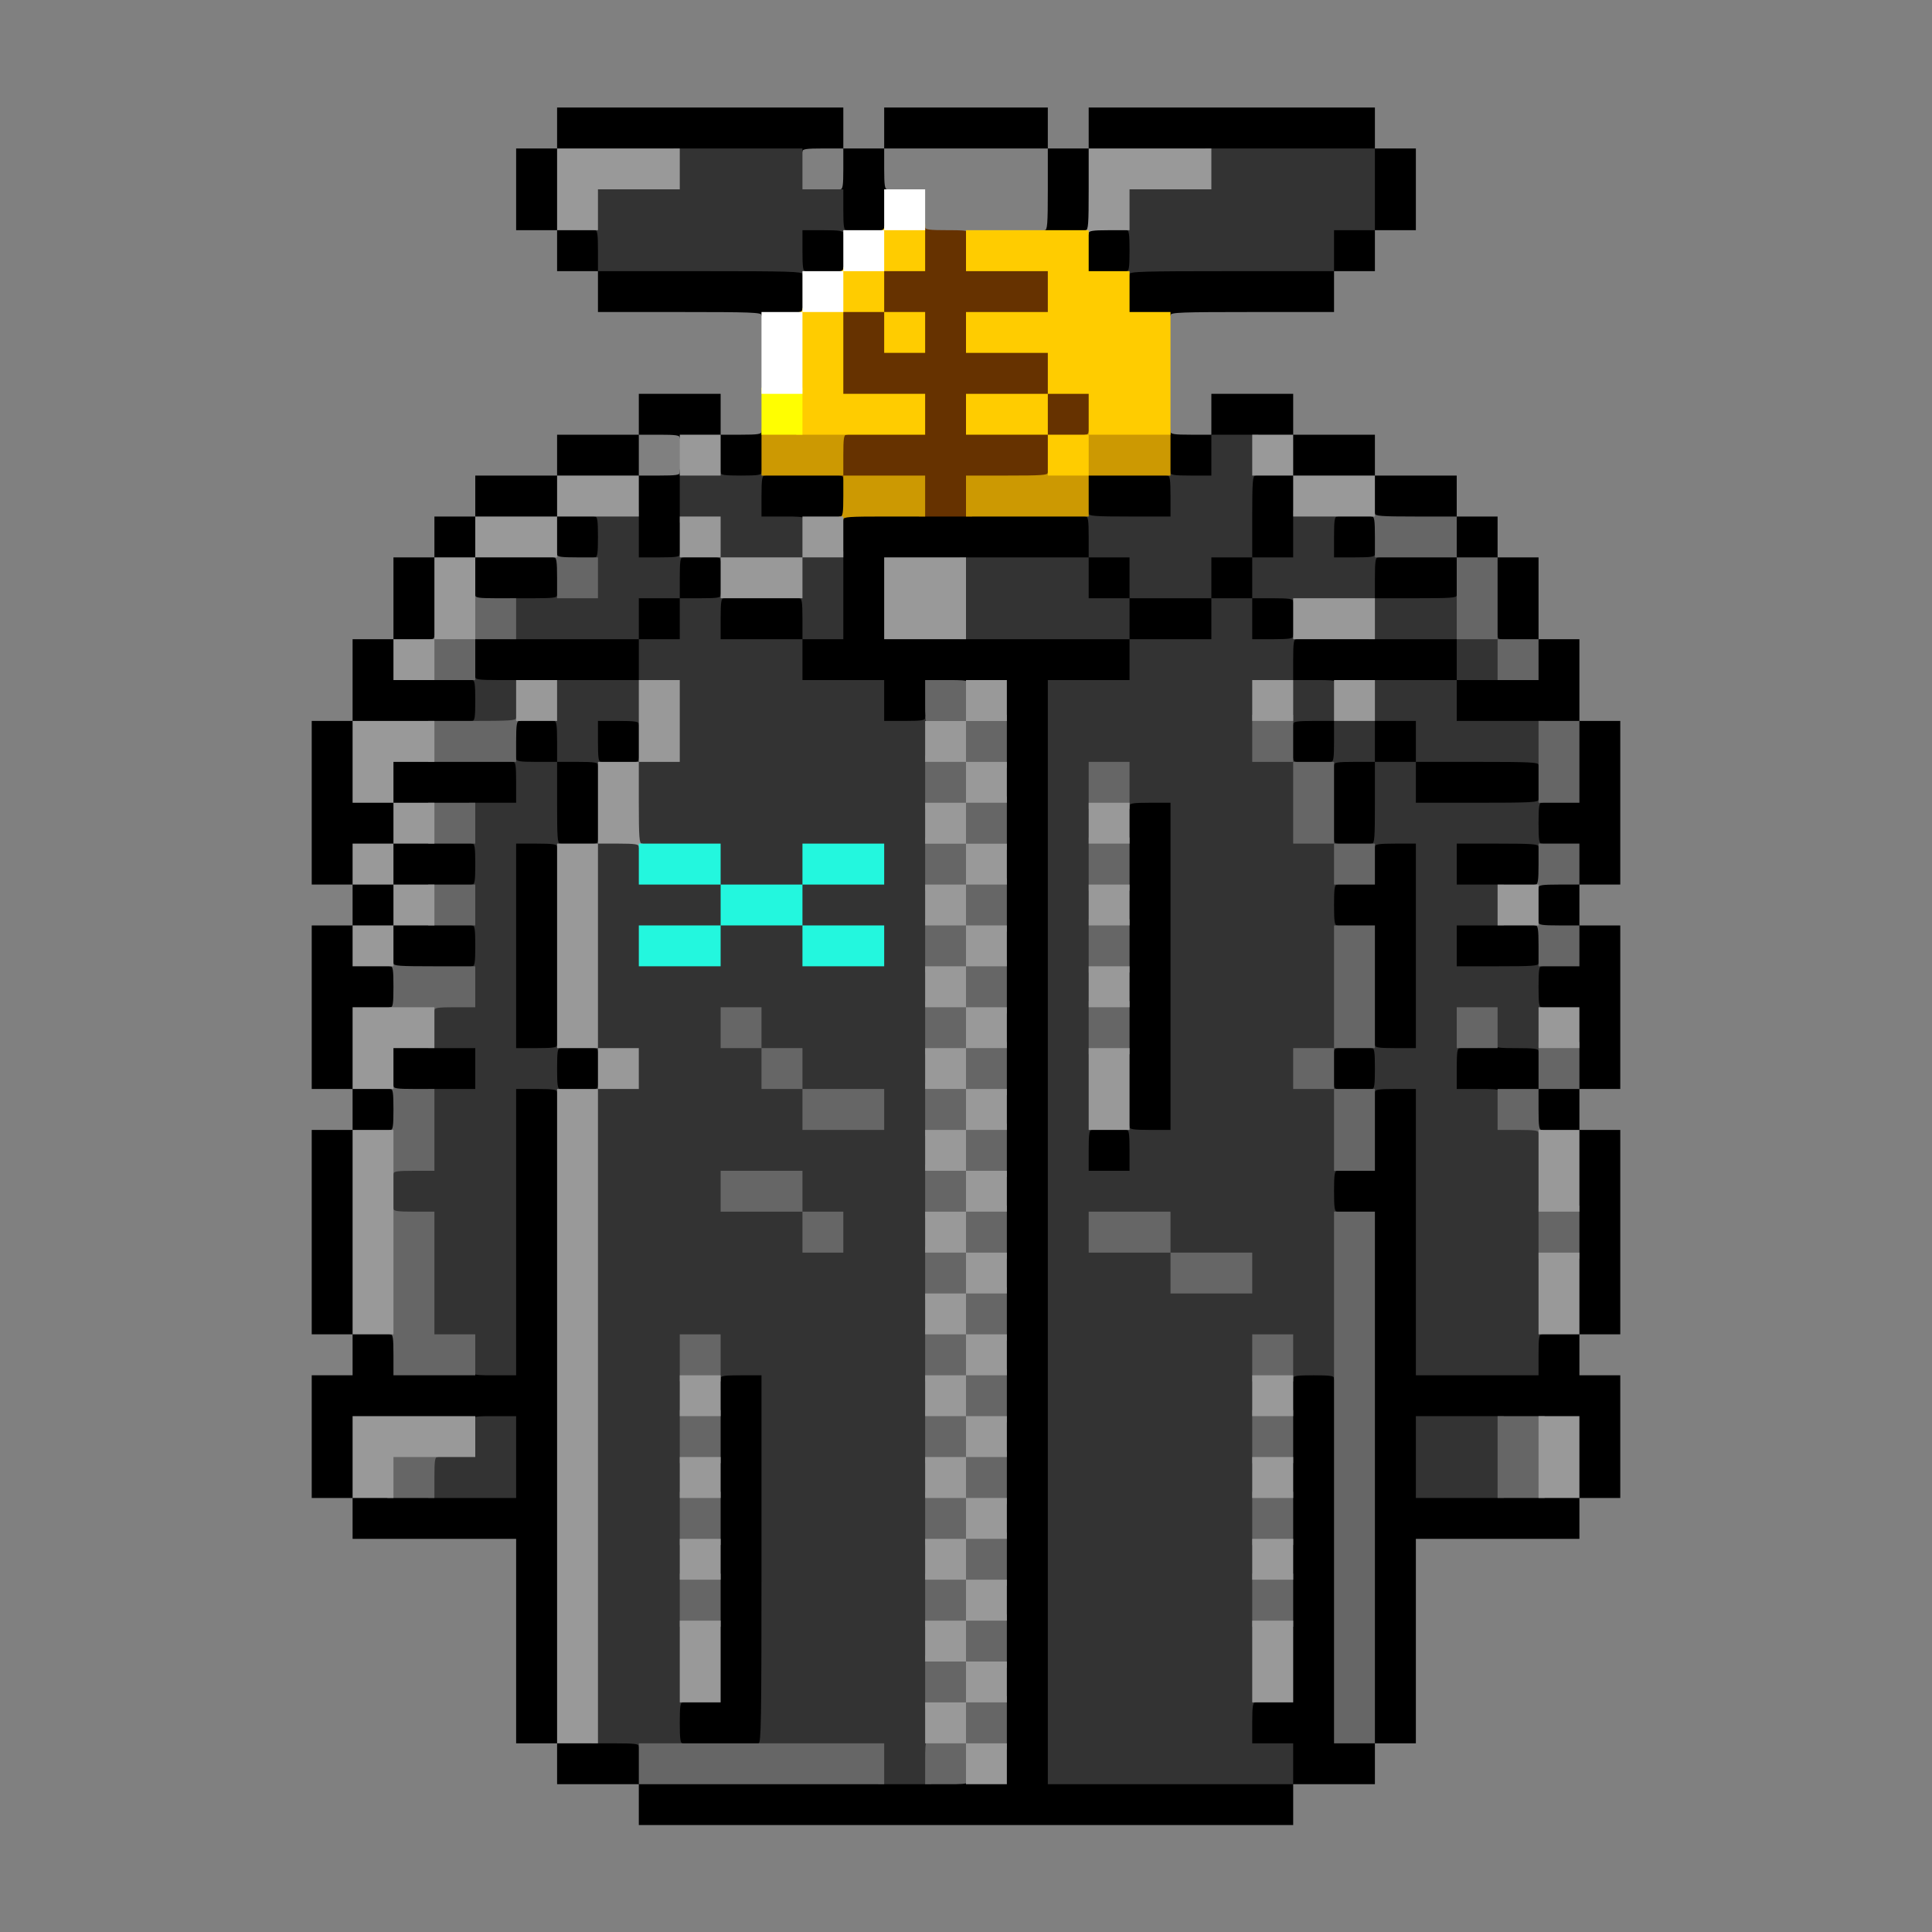 <svg xmlns="http://www.w3.org/2000/svg" xmlns:xlink="http://www.w3.org/1999/xlink" id="Layer_1" x="0" y="0" version="1.1" viewBox="0 0 200 200" style="enable-background:new 0 0 200 200" xml:space="preserve"><rect x="0" y="0" width="200" height="200" fill="#808080" stroke="none"/><style type="text/css">.st0{fill:#663200}.st1{fill:#333}.st2{fill:#666}.st3{fill:#cc9902}.st4{fill:#999}.st5{fill:#fc0}.st6{fill:#23f7de}.st7{fill:#fffe01}.st8{fill:#fff}</style><g id="Layer_x0020_1"><g id="_2620073934528"><path d="M66.13,186.82v-2.12H61.9h-4.23v-2.12v-2.11h-2.12h-2.12v-10.59V159.3h-8.46H36.5v-2.12v-2.11h-2.12h-2.11v-6.35v-6.35 h2.11h2.12v-2.12v-2.12h-2.12h-2.11v-10.58v-10.58h2.11h2.12v-2.12v-2.12h-2.12h-2.11v-8.46V95.8h2.11h2.12v-2.12v-2.11h-2.12 h-2.11V83.1v-8.47h2.11h2.12V70.4v-4.23h2.12h2.11v-4.24V57.7h2.12h2.12v-2.12v-2.11h2.11h2.12v-2.12v-2.12h4.23h4.24v-2.11V45 h4.23h4.23v-2.12v-2.11h4.24h4.23v2.11V45h2.12c1.73,0,2.11-0.06,2.11-0.32c0-0.17,0.15-0.31,0.32-0.31 c0.25,0,0.32,0.38,0.32,2.11v2.12h4.23h4.23v2.12v2.11H100h12.07v-2.11V48.6h4.23h4.23v-2.12c0-1.73,0.07-2.11,0.32-2.11 c0.17,0,0.32,0.14,0.32,0.31c0,0.26,0.38,0.32,2.11,0.32h2.12v-2.12v-2.11h4.23h4.24v2.11V45h4.23h4.23v2.12v2.11h4.24h4.23v2.12 v2.12h2.12h2.11v2.11v2.12h2.12h2.12v4.23v4.24h2.11h2.12v4.23v4.23h2.12h2.11v8.47v8.47h-2.11h-2.12v2.11v2.12h2.12h2.11v8.47 v8.46h-2.11h-2.12v2.12v2.12h2.12h2.11v10.58v10.58h-2.11h-2.12v2.12v2.12h2.12h2.11v6.35v6.35h-2.11h-2.12v2.11v2.12h-8.47h-8.46 v10.58v10.59h-2.12h-2.12v2.11v2.12h-4.23h-4.23v2.12v2.11H100H66.13V186.82L66.13,186.82z M103.6,127.55V71.04H100h-3.6v2.11 v2.12h-2.75H90.9v-2.12v-2.11h-4.24h-4.23v-2.12V66.8H78.2h-4.24v-2.11c0-2.12,0-2.12-1.48-2.12c-1.48,0-1.48,0-1.48,2.12v2.11 h-2.12h-2.11v2.12v2.12H58.3h-8.47v2.11v2.12h-6.35h-6.35v3.6c0,3.6,0,3.6,1.49,3.6c1.48,0,1.48,0,1.48-2.12v-2.12h6.35h6.35 v-2.11V74h2.75h2.75v2.12c0,2.11,0,2.11,1.48,2.11s1.48,0,1.48-2.11V74h2.76h2.75v2.75v2.75h-2.12h-2.12v4.24v4.23h-2.11H58.3 v9.95v9.95h2.12h2.11v2.75v2.75h-2.11H58.3v33.23v33.23h4.24h4.23v2.12v2.12h18.41h18.42V127.55L103.6,127.55z M133.23,182.58 c0-1.48,0-1.48-2.12-1.48H129v-2.75v-2.75h2.11h2.12v-16.93v-16.94h2.75h2.75v19.05v19.05h1.49h1.48v-26.88v-26.88h-2.12h-2.12 v-2.75v-2.75h2.12h2.12v-3.6v-3.6h-2.12h-2.12v-2.75v-2.75h2.12h2.12v-5.72v-5.71h-2.12h-2.12v-2.76v-2.75h2.12 c2.12,0,2.12,0,2.12-1.48c0-1.48,0-1.48-2.12-1.48h-2.12v-4.23V79.5h-2.11h-2.12v-2.75V74h2.75h2.76v2.12c0,2.11,0,2.11,1.48,2.11 c1.48,0,1.48,0,1.48-2.11V74h2.75h2.75v2.12v2.11h6.35h6.35v2.12c0,2.12,0,2.12,1.48,2.12c1.49,0,1.49,0,1.49-3.6v-3.6h-6.35 h-6.35v-2.12v-2.11h-8.47h-8.47v-2.12V66.8h-2.11H129v-2.11c0-2.12,0-2.12-1.48-2.12s-1.48,0-1.48,2.12v2.11h-4.24h-4.23v2.12 v2.12h-4.23h-4.24v56.51v56.52h12.07h12.06V182.58L133.23,182.58z M52.8,150.83v-3.59h-7.83h-7.84v3.59v3.6h7.84h7.83V150.83z M162.86,150.83v-3.59h-7.83h-7.83v3.59v3.6h7.83h7.83V150.83z M52.8,126.92V112.1h2.11c2.12,0,2.12,0,2.12-1.48 c0-1.48,0-1.48-2.12-1.48H52.8V97.92V86.7h2.11h2.12v-3.6c0-3.6,0-3.6-1.48-3.6s-1.48,0-1.48,2.12v2.12h-6.35h-6.35v1.48v1.48 h4.23h4.23v2.75v2.75H45.6h-4.23v1.48v1.49h4.23h4.23v2.75v2.75H45.6h-4.23v2.12v2.11h-2.12h-2.12v3.6c0,3.6,0,3.6,1.49,3.6 c1.48,0,1.48,0,1.48-2.12v-2.11h4.87h4.86v2.75v2.75H45.6h-4.23v2.12v2.11h-2.12h-2.12v9.95v9.95h2.12h2.12v2.12v2.11h5.71h5.72 V126.92z M158.63,139.62v-2.12h2.12h2.11v-9.95v-9.95h-2.11h-2.12v-2.11v-2.12h-4.23h-4.24v-2.75v-2.75h4.87h4.87v2.11 c0,2.12,0,2.12,1.48,2.12c1.48,0,1.48,0,1.48-3.6v-3.6h-2.11h-2.12v-2.11v-2.12h-4.23h-4.24v-2.75v-2.75h4.24h4.23v-1.49V92.2 h-4.23h-4.24v-2.75V86.7h4.24h4.23v-1.48v-1.48h-6.35h-6.35v-2.12c0-2.12,0-2.12-1.48-2.12s-1.48,0-1.48,3.6v3.6h2.11h2.12v11.22 v11.22h-2.12c-2.11,0-2.11,0-2.11,1.48c0,1.48,0,1.48,2.11,1.48h2.12v14.82v14.81h5.72h5.71V139.62z M40.1,97.92 c0-1.48,0-1.48-1.48-1.48c-1.49,0-1.49,0-1.49,1.48c0,1.48,0,1.48,1.49,1.48C40.1,99.4,40.1,99.4,40.1,97.92z M162.86,97.92 c0-1.48,0-1.48-1.48-1.48c-1.48,0-1.48,0-1.48,1.48c0,1.48,0,1.48,1.48,1.48C162.86,99.4,162.86,99.4,162.86,97.92z M40.1,89.45 c0-1.48,0-1.48-1.48-1.48c-1.49,0-1.49,0-1.49,1.48c0,1.48,0,1.48,1.49,1.48C40.1,90.93,40.1,90.93,40.1,89.45z M162.86,89.45 c0-1.48,0-1.48-1.48-1.48c-1.48,0-1.48,0-1.48,1.48c0,1.48,0,1.48,1.48,1.48C162.86,90.93,162.86,90.93,162.86,89.45z M48.56,67.65v-2.12h8.47h8.47v-2.11V61.3h2.11c2.12,0,2.12,0,2.12-1.48s0-1.48-2.12-1.48H65.5V54.1v-4.23h-3.6 c-3.6,0-3.6,0-3.6,1.48s0,1.48,2.12,1.48h2.11v2.75v2.76h-2.11H58.3v2.11v2.12h-4.87h-4.87v-2.12c0-2.11,0-2.11-1.48-2.11H45.6 v4.23v4.23h-2.12c-2.11,0-2.11,0-2.11,1.48c0,1.49,0,1.49,3.6,1.49h3.59V67.65L48.56,67.65z M158.63,68.28 c0-1.48,0-1.48-2.12-1.48h-2.11v-4.23v-4.23h-1.48c-1.49,0-1.49,0-1.49,2.11v2.12h-4.86h-4.87v-2.12v-2.11h-2.12h-2.12v-2.76 v-2.75h2.12c2.12,0,2.12,0,2.12-1.48s0-1.48-3.6-1.48h-3.6v4.23v4.24h-2.12c-2.11,0-2.11,0-2.11,1.48s0,1.48,2.11,1.48h2.12v2.12 v2.11h8.47h8.46v2.12v2.12h3.6C158.63,69.77,158.63,69.77,158.63,68.28L158.63,68.28z M86.66,59.82V54.1h-4.23H78.2v-2.11v-2.12 h-2.12h-2.12v-2.12c0-2.11,0-2.11-1.79-2.11c-1.46,0-1.8-0.07-1.8-0.32c0-0.26-0.38-0.32-2.12-0.32h-2.12v2.12v2.11h2.12 c1.74,0,2.12-0.06,2.12-0.31c0-0.17,0.14-0.32,0.31-0.32c0.28,0,0.32,0.61,0.32,4.23v4.24h2.12h2.11v2.11v2.12h4.24h4.23v2.12 c0,2.11,0,2.11,1.48,2.11h1.48V59.82L86.66,59.82z M116.3,64.05c0-1.48,0-1.48-2.12-1.48h-2.12v-2.12v-2.11h-9.94h-9.95v3.59v3.6 h12.06h12.07V64.05L116.3,64.05z M124.76,59.18v-2.11h2.12H129v-4.24V48.6h2.11c2.12,0,2.12,0,2.12-1.48s0-1.48-3.6-1.48h-3.6 v2.11v2.12h-2.11h-2.12v2.12v2.11h-4.23h-4.24v1.48c0,1.49,0,1.49,2.12,1.49h2.12v2.11v2.12h3.6h3.59V59.18L124.76,59.18z M57.03,55.58c0-1.48,0-1.48-3.6-1.48c-3.6,0-3.6,0-3.6,1.48c0,1.49,0,1.49,3.6,1.49C57.03,57.07,57.03,57.07,57.03,55.58z M150.16,55.58c0-1.48,0-1.48-3.59-1.48c-3.6,0-3.6,0-3.6,1.48c0,1.49,0,1.49,3.6,1.49C150.16,57.07,150.16,57.07,150.16,55.58z"/><polygon points="69.73 178.35 69.73 175.6 71.85 175.6 73.96 175.6 73.96 158.67 73.96 141.73 76.72 141.73 79.47 141.73 79.47 161.42 79.47 181.1 74.6 181.1 69.73 181.1"/><polygon points="112.06 119.08 112.06 116.33 114.18 116.33 116.3 116.33 116.3 99.4 116.3 82.47 119.05 82.47 121.8 82.47 121.8 100.03 121.8 117.6 119.68 117.6 117.57 117.6 117.57 119.72 117.57 121.84 114.82 121.84 112.06 121.84"/><path d="M78.83,32.62c0-0.28-1.08-0.32-8.46-0.32H61.9v-2.12v-2.11h-2.12h-2.11v-2.12v-2.12h-2.12h-2.12V19.6v-4.23h2.12h2.12 v-2.12v-2.12h14.81H87.3v2.12v2.12h2.12h2.11v-2.12v-2.12H100h8.47v2.12v2.12h2.11h2.12v-2.12v-2.12h14.82h14.81v2.12v2.12h2.12 h2.12v4.23v4.23h-2.12h-2.12v2.12v2.12h-2.11h-2.12v2.11v2.12h-8.47c-7.38,0-8.46,0.04-8.46,0.32c0,0.25-0.41,0.32-2.44,0.32 h-2.43v-2.12V28.7h-2.12h-2.12v-2.11v-2.12h-2.11c-1.74,0-2.12-0.06-2.12-0.32c0-0.17,0.15-0.32,0.32-0.32 c0.27,0,0.32-0.61,0.32-4.23v-4.23H100h-8.47v2.11c0,1.74,0.07,2.12,0.32,2.12s0.32,0.4,0.32,2.43v2.44h-2.12h-2.11v2.12v2.11 h-2.12H83.7v2.12v2.12h-2.43C79.24,32.94,78.83,32.87,78.83,32.62L78.83,32.62z M82.43,25.32V23.2h2.12c2.11,0,2.11,0,2.11-1.8 c0-1.46,0.07-1.8,0.32-1.8c0.26,0,0.32-0.38,0.32-2.12v-2.11h-2.12c-1.73,0-2.11,0.06-2.11,0.31c0,0.28-1.53,0.32-12.39,0.32H58.3 v3.6v3.6h2.12h2.11v2.12v2.11h9.95h9.95V25.32z M137.46,25.32V23.2h2.12h2.12v-3.6V16h-14.18h-14.19v3.6v3.6h2.12h2.12v2.12v2.11 h9.95h9.94V25.32L137.46,25.32z"/></g><g id="_2620073931744"><path d="M95.13,51.67v-1.8h-3.91c-3.35,0-3.92-0.04-3.92-0.32c0-0.17-0.15-0.32-0.32-0.32c-0.25,0-0.32-0.4-0.32-2.43 v-2.43h4.24h4.23v-1.49V41.4H90.9h-4.24v-4.87v-4.86h2.12h2.12v-2.12v-2.12h2.11h2.12v-2.11c0-1.74,0.06-2.12,0.32-2.12 c0.17,0,0.32,0.15,0.32,0.32c0,0.25,0.4,0.31,2.43,0.31c2.43,0,2.43,0,2.43,1.8v1.8h4.24h4.23v2.75v2.76h-4.23h-4.24v1.48v1.48 h4.24h4.23v2.12v2.11h2.12h2.11v2.75v2.76h-2.11h-2.12v2.11v2.12h-4.23h-4.24v1.8v1.8h-2.75h-2.75V51.67L95.13,51.67z M107.83,42.88c0-1.48,0-1.48-3.6-1.48s-3.6,0-3.6,1.48c0,1.49,0,1.49,3.6,1.49S107.83,44.37,107.83,42.88z M95.13,34.42 c0-1.48,0-1.48-1.48-1.48c-1.48,0-1.48,0-1.48,1.48s0,1.48,1.48,1.48C95.13,35.9,95.13,35.9,95.13,34.42z" class="st0"/></g><g id="_2620073970576"><path d="M90.9,182.9v-1.8h-6.35c-5.51,0-6.35-0.04-6.35-0.32c0-0.16,0.15-0.31,0.32-0.31c0.27,0,0.31-2.27,0.31-19.05 v-19.05h-2.11c-1.74,0-2.12,0.06-2.12,0.31c0,0.17-0.15,0.32-0.32,0.32c-0.25,0-0.32-0.38-0.32-2.11c0-2.12,0-2.12-1.48-2.12H71 v18.73c0,16.51-0.04,18.73-0.32,18.73c-0.25,0-0.31,0.38-0.31,2.12c0,1.74,0.06,2.12,0.31,2.12c0.17,0,0.32,0.15,0.32,0.31 c0,0.26-0.4,0.32-2.43,0.32s-2.44-0.06-2.44-0.32c0-0.25-0.4-0.31-2.43-0.31h-2.44V146.6c0-29.97,0.05-33.87,0.32-33.87 c0.17,0,0.32-0.14,0.32-0.31c0-0.26,0.34-0.32,1.8-0.32c1.8,0,1.8,0,1.8-1.48c0-1.48,0-1.48-1.8-1.48c-1.46,0-1.8-0.07-1.8-0.32 c0-0.17-0.15-0.32-0.32-0.32c-0.27,0-0.32-1.31-0.32-10.58s0.05-10.59,0.32-10.59c0.17,0,0.32-0.14,0.32-0.31 c0-0.26,0.34-0.32,1.8-0.32h1.8v-3.92c0-3.34,0.04-3.91,0.32-3.91c0.17,0,0.31-0.15,0.31-0.32c0-0.25,0.34-0.32,1.8-0.32h1.8v-3.6 c0-3.59,0-3.59-1.48-3.59c-1.48,0-1.48,0-1.48,2.11c0,1.74-0.07,2.12-0.32,2.12c-0.17,0-0.32-0.15-0.32-0.32 c0-0.25-0.38-0.32-2.11-0.32H61.9v2.12c0,1.74,0.06,2.12,0.32,2.12c0.17,0,0.32,0.14,0.32,0.31c0,0.17-0.15,0.32-0.32,0.32 c-0.17,0-0.32-0.15-0.32-0.32c0-0.25-0.38-0.31-2.12-0.31h-2.11v4.23c0,3.62,0.04,4.23,0.31,4.23c0.17,0,0.32,0.15,0.32,0.32 c0,0.17-0.15,0.32-0.32,0.32c-0.17,0-0.31-0.15-0.31-0.32c0-0.25-0.38-0.32-2.12-0.32h-2.12v10.59v10.58h2.12 c1.74,0,2.12-0.06,2.12-0.32c0-0.17,0.14-0.31,0.31-0.31c0.17,0,0.32,0.14,0.32,0.31c0,0.17-0.15,0.32-0.32,0.32 c-0.25,0-0.31,0.38-0.31,2.12c0,1.73,0.06,2.11,0.31,2.11c0.17,0,0.32,0.15,0.32,0.32s-0.15,0.32-0.32,0.32 c-0.17,0-0.31-0.15-0.31-0.32c0-0.25-0.38-0.32-2.12-0.32h-2.12v14.82v14.82H51c-2.43,0-2.43,0-2.43-1.8s0-1.8-2.12-1.8h-2.12 v-6.35v-6.35h-2.11H40.1v-2.75v-2.75h2.12h2.11v-3.92v-3.92h2.44h2.43v-2.11v-2.12h-2.43h-2.44v-2.43v-2.44h2.12 c2.12,0,2.12,0,2.12-1.8c0-1.46,0.06-1.8,0.31-1.8c0.26,0,0.32-0.38,0.32-2.11c0-1.74-0.06-2.12-0.32-2.12 c-0.25,0-0.31-0.38-0.31-2.12c0-1.73,0.06-2.11,0.31-2.11c0.26,0,0.32-0.38,0.32-2.12s-0.06-2.12-0.32-2.12 c-0.25,0-0.31-0.38-0.31-2.11V83.1H51h2.43v-2.12c0-1.73-0.06-2.11-0.31-2.11c-0.17,0-0.32-0.15-0.32-0.32 c0-0.17,0.15-0.32,0.32-0.32c0.17,0,0.31,0.15,0.31,0.32c0,0.25,0.38,0.32,2.12,0.32h2.12v-2.12c0-1.74-0.07-2.12-0.32-2.12 s-0.32-0.38-0.32-2.11V70.4h4.55h4.55v-2.12v-2.11h-6.66H52.8v-2.12v-2.12h2.43c2.03,0,2.44-0.06,2.44-0.31 c0-0.26,0.34-0.32,1.8-0.32c1.8,0,1.8,0,1.8-1.8c0-1.46,0.06-1.8,0.31-1.8c0.26,0,0.32-0.38,0.32-2.12c0-1.73-0.06-2.11-0.32-2.11 c-0.17,0-0.31-0.15-0.31-0.32c0-0.25,0.4-0.32,2.43-0.32h2.43v2.44v2.43h2.12c1.74,0,2.12-0.06,2.12-0.32 c0-0.17,0.14-0.31,0.31-0.31c0.17,0,0.32,0.14,0.32,0.31c0,0.17-0.15,0.32-0.32,0.32c-0.25,0-0.31,0.38-0.31,2.12v2.11h2.11 c1.74,0,2.12-0.06,2.12-0.31c0-0.17,0.15-0.32,0.32-0.32s0.31,0.15,0.31,0.32c0,0.17-0.14,0.31-0.31,0.31 c-0.26,0-0.32,0.38-0.32,2.12v2.12h4.23h4.24v-2.12c0-1.74-0.07-2.12-0.32-2.12s-0.32-0.33-0.32-1.8v-1.79h-3.91 c-3.35,0-3.92-0.05-3.92-0.32c0-0.17-0.15-0.32-0.32-0.32c-0.25,0-0.32-0.34-0.32-1.8c0-1.8,0-1.8-1.79-1.8h-1.8v-2.75V48.6h2.11 c1.74,0,2.12,0.06,2.12,0.32c0,0.25,0.38,0.31,2.12,0.31c1.73,0,2.11-0.06,2.11-0.31c0-0.17,0.15-0.32,0.32-0.32 c0.17,0,0.32,0.15,0.32,0.32c0,0.17-0.15,0.31-0.32,0.31c-0.25,0-0.32,0.38-0.32,2.12v2.12h2.44c2.43,0,2.43,0,2.43,1.8 c0,1.8,0,1.8,1.8,1.8h1.8v4.55v4.55h-2.12h-2.11v2.11v2.12h4.23h4.23v2.12v2.11h2.12c1.74,0,2.12-0.06,2.12-0.31 c0-0.17,0.14-0.32,0.31-0.32c0.28,0,0.32,6.28,0.32,55.35v55.35h-2.75H90.9V182.9L90.9,182.9z M86.66,127.55 c0-1.48,0-1.48-1.48-1.48c-1.48,0-1.48,0-1.48,1.48c0,1.48,0,1.48,1.48,1.48C86.66,129.03,86.66,129.03,86.66,127.55z M82.43,123.32c0-1.48,0-1.48-3.6-1.48c-3.6,0-3.6,0-3.6,1.48c0,1.48,0,1.48,3.6,1.48C82.43,124.8,82.43,124.8,82.43,123.32z M90.9,114.85c0-1.48,0-1.48-3.6-1.48s-3.6,0-3.6,1.48c0,1.48,0,1.48,3.6,1.48S90.9,116.33,90.9,114.85z M82.43,110.62 c0-1.48,0-1.48-1.48-1.48c-1.48,0-1.48,0-1.48,1.48c0,1.48,0,1.48,1.48,1.48C82.43,112.1,82.43,112.1,82.43,110.62z M78.2,106.38 c0-1.48,0-1.48-1.48-1.48c-1.49,0-1.49,0-1.49,1.48c0,1.49,0,1.49,1.49,1.49C78.2,107.87,78.2,107.87,78.2,106.38z M73.96,97.92 c0-1.48,0-1.48-3.59-1.48c-3.6,0-3.6,0-3.6,1.48c0,1.48,0,1.48,3.6,1.48C73.96,99.4,73.96,99.4,73.96,97.92z M90.9,97.92 c0-1.48,0-1.48-3.6-1.48s-3.6,0-3.6,1.48c0,1.48,0,1.48,3.6,1.48S90.9,99.4,90.9,97.92z M82.43,93.68c0-1.48,0-1.48-3.6-1.48 c-3.6,0-3.6,0-3.6,1.48c0,1.49,0,1.49,3.6,1.49C82.43,95.17,82.43,95.17,82.43,93.68z M73.96,89.45c0-1.48,0-1.48-3.59-1.48 c-3.6,0-3.6,0-3.6,1.48c0,1.48,0,1.48,3.6,1.48C73.96,90.93,73.96,90.93,73.96,89.45z M90.9,89.45c0-1.48,0-1.48-3.6-1.48 s-3.6,0-3.6,1.48c0,1.48,0,1.48,3.6,1.48S90.9,90.93,90.9,89.45z M70.37,64.05v-2.12h-2.12h-2.12v2.12v2.12h2.12h2.12V64.05z" class="st1"/><path d="M108.47,127.55V70.4h4.23h4.23v-2.12v-2.11h-8.78h-8.79v-4.24V57.7h6.67h6.67v-2.12 c0-1.73-0.06-2.11-0.32-2.11c-0.17,0-0.32-0.15-0.32-0.32c0-0.17,0.15-0.32,0.32-0.32s0.32,0.15,0.32,0.32 c0,0.27,0.61,0.32,4.23,0.32h4.24v-2.12c0-1.74-0.07-2.12-0.32-2.12c-0.17,0-0.32-0.14-0.32-0.31c0-0.17,0.15-0.32,0.32-0.32 s0.32,0.15,0.32,0.32c0,0.25,0.38,0.31,2.11,0.31h2.12v-2.11V45h2.43h2.44v2.12c0,1.73-0.07,2.11-0.32,2.11 c-0.27,0-0.32,0.62-0.32,4.24v4.23h2.12h2.12v-2.43v-2.44h2.43c2.03,0,2.43,0.07,2.43,0.32c0,0.17-0.14,0.32-0.31,0.32 c-0.26,0-0.32,0.38-0.32,2.11v2.12h2.12c1.73,0,2.11-0.06,2.11-0.32c0-0.17,0.15-0.31,0.32-0.31s0.32,0.14,0.32,0.31 c0,0.17-0.15,0.32-0.32,0.32c-0.25,0-0.32,0.38-0.32,2.12v2.11h4.24c3.62,0,4.23-0.04,4.23-0.31c0-0.17,0.15-0.32,0.32-0.32 c0.25,0,0.31,0.38,0.31,2.12c0,2.11,0,2.11,1.8,2.11c1.46,0,1.8,0.07,1.8,0.32c0,0.17,0.15,0.32,0.32,0.32 c0.25,0,0.32,0.38,0.32,2.11v2.12h-2.44h-2.43v2.12v2.11h4.55h4.55v2.44c0,2.03-0.06,2.43-0.32,2.43c-0.17,0-0.31-0.15-0.31-0.32 c0-0.27-0.85-0.31-6.35-0.31h-6.35v2.11v2.12h6.35c5.5,0,6.35-0.04,6.35-0.32c0-0.17,0.14-0.31,0.31-0.31 c0.17,0,0.32,0.14,0.32,0.31s-0.15,0.32-0.32,0.32c-0.25,0-0.31,0.38-0.31,2.12c0,1.73,0.06,2.11,0.31,2.11 c0.17,0,0.32,0.15,0.32,0.32c0,0.17-0.15,0.32-0.32,0.32c-0.17,0-0.31-0.15-0.31-0.32c0-0.27-0.62-0.32-4.24-0.32h-4.23v2.12v2.12 h2.43h2.44v2.11v2.12h-2.44h-2.43v2.12v2.11h4.23c3.62,0,4.24-0.04,4.24-0.31c0-0.17,0.14-0.32,0.31-0.32 c0.17,0,0.32,0.15,0.32,0.32c0,0.17-0.15,0.31-0.32,0.31c-0.25,0-0.31,0.38-0.31,2.12c0,1.74,0.06,2.12,0.31,2.12 c0.26,0,0.32,0.4,0.32,2.43s-0.06,2.44-0.32,2.44c-0.17,0-0.31-0.15-0.31-0.32c0-0.26-0.41-0.32-2.44-0.32 c-2.43,0-2.43,0-2.43-1.8s0-1.8-1.48-1.8c-1.49,0-1.49,0-1.49,1.8c0,1.46-0.06,1.8-0.31,1.8c-0.26,0-0.32,0.38-0.32,2.12v2.11 h2.43c2.44,0,2.44,0,2.44,1.8c0,1.8,0,1.8,1.8,1.8c1.46,0,1.8,0.07,1.8,0.32c0,0.17,0.14,0.32,0.31,0.32 c0.28,0,0.32,1.31,0.32,10.58s-0.04,10.58-0.32,10.58c-0.25,0-0.31,0.38-0.31,2.12v2.12h-6.35h-6.35v-14.82v-14.82h-2.12 c-1.74,0-2.12,0.07-2.12,0.32c0,0.17-0.14,0.32-0.31,0.32c-0.17,0-0.32-0.15-0.32-0.32s0.15-0.32,0.32-0.32 c0.25,0,0.31-0.38,0.31-2.11c0-1.74-0.06-2.12-0.31-2.12c-0.17,0-0.32-0.15-0.32-0.32c0-0.17,0.15-0.31,0.32-0.31 c0.17,0,0.31,0.14,0.31,0.31c0,0.26,0.38,0.32,2.12,0.32h2.12V97.92V87.33h-2.12c-1.74,0-2.12,0.07-2.12,0.32 c0,0.17-0.14,0.32-0.31,0.32c-0.17,0-0.32-0.15-0.32-0.32c0-0.17,0.15-0.32,0.32-0.32c0.27,0,0.31-0.61,0.31-4.23v-4.23h-2.11 c-1.74,0-2.12,0.06-2.12,0.31c0,0.17-0.15,0.32-0.32,0.32s-0.32-0.15-0.32-0.32c0-0.17,0.15-0.31,0.32-0.31 c0.26,0,0.32-0.38,0.32-2.12v-2.12h-2.12c-1.73,0-2.11,0.07-2.11,0.32c0,0.17-0.15,0.32-0.32,0.32c-0.25,0-0.32-0.38-0.32-2.12 c0-2.11,0-2.11-1.48-2.11s-1.48,0-1.48,3.59v3.6h1.8c1.46,0,1.8,0.07,1.8,0.32c0,0.17,0.14,0.32,0.31,0.32 c0.28,0,0.32,0.57,0.32,3.91v3.92h1.8c1.46,0,1.8,0.06,1.8,0.32c0,0.17,0.15,0.31,0.32,0.31c0.25,0,0.32,0.38,0.32,2.12 s-0.07,2.12-0.32,2.12c-0.26,0-0.32,0.38-0.32,2.11c0,1.74,0.06,2.12,0.32,2.12c0.27,0,0.32,0.85,0.32,6.35s-0.05,6.35-0.32,6.35 c-0.17,0-0.32,0.15-0.32,0.32c0,0.25-0.34,0.32-1.8,0.32c-1.8,0-1.8,0-1.8,1.48c0,1.48,0,1.48,1.8,1.48c1.46,0,1.8,0.06,1.8,0.32 c0,0.17,0.15,0.31,0.32,0.31c0.27,0,0.32,0.62,0.32,4.24c0,3.62-0.05,4.23-0.32,4.23c-0.26,0-0.32,0.38-0.32,2.12 c0,1.73,0.06,2.11,0.32,2.11c0.27,0,0.32,1.13,0.32,8.79c0,7.66-0.05,8.78-0.32,8.78c-0.17,0-0.32-0.15-0.32-0.32 c0-0.25-0.38-0.31-2.12-0.31c-1.73,0-2.11,0.06-2.11,0.31c0,0.17-0.15,0.32-0.32,0.32c-0.25,0-0.32-0.38-0.32-2.11 c0-2.12,0-2.12-1.48-2.12h-1.48v18.73c0,16.51-0.04,18.73-0.32,18.73c-0.25,0-0.32,0.38-0.32,2.12v2.12h2.12h2.12v2.11v2.12h-12.7 h-12.7V127.55L108.47,127.55z M129,131.78c0-1.48,0-1.48-3.6-1.48c-3.6,0-3.6,0-3.6,1.48c0,1.49,0,1.49,3.6,1.49 C129,133.27,129,133.27,129,131.78z M120.53,127.55c0-1.48,0-1.48-3.6-1.48c-3.6,0-3.6,0-3.6,1.48c0,1.48,0,1.48,3.6,1.48 C120.53,129.03,120.53,129.03,120.53,127.55z M116.93,119.08c0-1.73-0.06-2.11-0.31-2.11c-0.17,0-0.32-0.15-0.32-0.32 c0-0.17,0.15-0.32,0.32-0.32s0.31,0.15,0.31,0.32c0,0.25,0.38,0.32,2.12,0.32h2.12v-16.94V83.1h-2.12c-1.74,0-2.12,0.06-2.12,0.32 c0,0.17-0.14,0.32-0.31,0.32c-0.26,0-0.32-0.39-0.32-2.12c0-2.12,0-2.12-1.48-2.12h-1.49v18.73c0,16.51-0.04,18.74-0.31,18.74 c-0.26,0-0.32,0.38-0.32,2.11v2.12h2.12h2.11V119.08L116.93,119.08z M146.57,76.75v-2.12h-2.12h-2.12v2.12v2.12h2.12h2.12V76.75z M141.7,72.2v-1.8h4.55h4.55v-2.12v-2.11h-4.55h-4.55v-1.8v-1.8h-3.92c-3.34,0-3.91-0.04-3.91-0.32c0-0.25-0.38-0.32-2.12-0.32 h-2.12v-2.11V57.7h-2.11h-2.12v2.12v2.11h-4.23h-4.24v-2.11V57.7h-2.11h-2.12v2.12v2.11h2.12h2.11v2.12v2.12h4.24h4.23v-2.12 v-2.12h2.12h2.11v2.12v2.12h2.12c1.74,0,2.12-0.07,2.12-0.32c0-0.17,0.14-0.32,0.31-0.32s0.32,0.15,0.32,0.32 s-0.15,0.32-0.32,0.32c-0.25,0-0.31,0.38-0.31,2.11v2.12h2.43c2.43,0,2.43,0,2.43,1.8c0,1.8,0,1.8,1.49,1.8 C141.7,74,141.7,74,141.7,72.2L141.7,72.2z" class="st1"/><path d="M44.33,152.63v-2.43h2.12c2.11,0,2.11,0,2.11-1.8s0-1.8,2.44-1.8h2.43v4.23v4.24h-4.55h-4.55V152.63z" class="st1"/><polygon points="146.57 150.83 146.57 146.6 151.12 146.6 155.67 146.6 155.67 150.83 155.67 155.07 151.12 155.07 146.57 155.07" class="st1"/><path d="M48.56,74.95c0-0.17,0.15-0.32,0.32-0.32c0.26,0,0.32-0.38,0.32-2.11c0-1.74-0.06-2.12-0.32-2.12 c-0.17,0-0.32-0.15-0.32-0.32c0-0.17,0.15-0.31,0.32-0.31c0.17,0,0.32,0.14,0.32,0.31c0,0.26,0.4,0.32,2.43,0.32h2.44v2.12 c0,1.73-0.07,2.11-0.32,2.11c-0.17,0-0.32,0.15-0.32,0.32c0,0.26-0.4,0.32-2.43,0.32C48.97,75.27,48.56,75.21,48.56,74.95z" class="st1"/><path d="M83.07,28.38c0-0.27-1.32-0.31-10.59-0.31H61.9v-2.12c0-1.74-0.06-2.12-0.32-2.12c-0.25,0-0.32-0.4-0.32-2.43 v-2.43h4.24h4.23v-1.8v-1.8h6.67h6.67v2.11v2.12h2.11h2.12v2.12c0,1.73,0.06,2.11,0.32,2.11c0.17,0,0.31,0.15,0.31,0.32 s-0.14,0.32-0.31,0.32c-0.17,0-0.32-0.15-0.32-0.32c0-0.25-0.38-0.32-2.12-0.32h-2.11v2.12c0,1.74,0.06,2.12,0.31,2.12 c0.17,0,0.32,0.15,0.32,0.31c0,0.17-0.15,0.32-0.32,0.32S83.07,28.55,83.07,28.38L83.07,28.38z" class="st1"/><path d="M116.3,28.38c0-0.16,0.15-0.31,0.32-0.31c0.25,0,0.31-0.38,0.31-2.12s-0.06-2.12-0.31-2.12 c-0.26,0-0.32-0.4-0.32-2.43v-2.43h4.23h4.23v-1.8v-1.8h8.79h8.78v4.23v4.23h-2.11h-2.12v2.12v2.12h-10.58 c-9.27,0-10.59,0.04-10.59,0.31c0,0.17-0.14,0.32-0.31,0.32S116.3,28.55,116.3,28.38z" class="st1"/></g><g id="_2620073970672"><polygon points="66.13 182.58 66.13 180.47 78.83 180.47 91.53 180.47 91.53 182.58 91.53 184.7 78.83 184.7 66.13 184.7" class="st2"/><path d="M95.77,182.27c0-2.44,0-2.44,1.8-2.44c1.79,0,1.79,0,1.79-1.48c0-1.48,0-1.48-1.79-1.48h-1.8v-2.75v-2.75h1.8 c1.79,0,1.79,0,1.79-1.49c0-1.48,0-1.48-1.79-1.48h-1.8v-2.75v-2.75h1.8c1.79,0,1.79,0,1.79-1.48s0-1.48-1.79-1.48h-1.8v-2.76 v-2.75h1.8c1.79,0,1.79,0,1.79-1.48s0-1.48-1.79-1.48h-1.8v-2.75v-2.75h1.8c1.79,0,1.79,0,1.79-1.49c0-1.48,0-1.48-1.79-1.48h-1.8 v-2.75v-2.75h1.8c1.79,0,1.79,0,1.79-1.48c0-1.48,0-1.48-1.79-1.48h-1.8v-2.76v-2.75h1.8c1.79,0,1.79,0,1.79-1.48 c0-1.48,0-1.48-1.79-1.48h-1.8v-2.75v-2.75h1.8c1.79,0,1.79,0,1.79-1.49c0-1.48,0-1.48-1.79-1.48h-1.8v-2.75v-2.75h1.8 c1.79,0,1.79,0,1.79-1.48c0-1.48,0-1.48-1.79-1.48h-1.8v-2.76v-2.75h1.8c1.79,0,1.79,0,1.79-1.48c0-1.48,0-1.48-1.79-1.48h-1.8 v-2.75v-2.76h1.8c1.79,0,1.79,0,1.79-1.48c0-1.48,0-1.48-1.79-1.48h-1.8v-2.75V86.7h1.8c1.79,0,1.79,0,1.79-1.48 c0-1.49,0-1.49-1.79-1.49h-1.8v-2.75v-2.75h1.8c1.79,0,1.79,0,1.79-1.48c0-1.48,0-1.48-1.79-1.48c-1.8,0-1.8,0-1.8-2.44V70.4h2.43 c2.43,0,2.43,0,2.43,1.8c0,1.8,0,1.8,1.8,1.8h1.8v2.75v2.75h-1.8c-1.8,0-1.8,0-1.8,1.48c0,1.48,0,1.48,1.8,1.48h1.8v2.76v2.75 h-1.8c-1.8,0-1.8,0-1.8,1.48c0,1.48,0,1.48,1.8,1.48h1.8v2.75v2.76h-1.8c-1.8,0-1.8,0-1.8,1.48c0,1.48,0,1.48,1.8,1.48h1.8v2.75 v2.75h-1.8c-1.8,0-1.8,0-1.8,1.48c0,1.49,0,1.49,1.8,1.49h1.8v2.75v2.75h-1.8c-1.8,0-1.8,0-1.8,1.48c0,1.48,0,1.48,1.8,1.48h1.8 v2.75v2.76h-1.8c-1.8,0-1.8,0-1.8,1.48c0,1.48,0,1.48,1.8,1.48h1.8v2.75v2.75h-1.8c-1.8,0-1.8,0-1.8,1.48c0,1.49,0,1.49,1.8,1.49 h1.8v2.75v2.75h-1.8c-1.8,0-1.8,0-1.8,1.48c0,1.48,0,1.48,1.8,1.48h1.8v2.75v2.76h-1.8c-1.8,0-1.8,0-1.8,1.48 c0,1.48,0,1.48,1.8,1.48h1.8v2.75v2.75h-1.8c-1.8,0-1.8,0-1.8,1.48c0,1.49,0,1.49,1.8,1.49h1.8v2.75v2.75h-1.8 c-1.8,0-1.8,0-1.8,1.48s0,1.48,1.8,1.48h1.8v2.75v2.76h-1.8c-1.8,0-1.8,0-1.8,1.48s0,1.48,1.8,1.48h1.8v2.75v2.75h-1.8 c-1.8,0-1.8,0-1.8,1.8s0,1.8-2.43,1.8h-2.43V182.27L95.77,182.27z" class="st2"/><polygon points="138.1 152.95 138.1 125.43 140.22 125.43 142.33 125.43 142.33 152.95 142.33 180.47 140.22 180.47 138.1 180.47" class="st2"/><polygon points="70.37 165.65 70.37 162.9 72.48 162.9 74.6 162.9 74.6 165.65 74.6 168.4 72.48 168.4 70.37 168.4" class="st2"/><polygon points="129.63 165.65 129.63 162.9 131.75 162.9 133.87 162.9 133.87 165.65 133.87 168.4 131.75 168.4 129.63 168.4" class="st2"/><polygon points="70.37 157.18 70.37 154.43 72.48 154.43 74.6 154.43 74.6 157.18 74.6 159.94 72.48 159.94 70.37 159.94" class="st2"/><polygon points="129.63 157.18 129.63 154.43 131.75 154.43 133.87 154.43 133.87 157.18 133.87 159.94 131.75 159.94 129.63 159.94" class="st2"/><path d="M40.1,152.63v-2.43h2.75c2.31,0,2.75,0.04,2.75,0.32c0,0.17-0.15,0.31-0.32,0.31c-0.25,0-0.31,0.38-0.31,2.12 v2.12h-2.44H40.1V152.63z" class="st2"/><polygon points="155.03 150.83 155.03 146.6 157.47 146.6 159.9 146.6 159.9 150.83 159.9 155.07 157.47 155.07 155.03 155.07" class="st2"/><polygon points="70.37 148.72 70.37 145.97 72.48 145.97 74.6 145.97 74.6 148.72 74.6 151.47 72.48 151.47 70.37 151.47" class="st2"/><polygon points="129.63 148.72 129.63 145.97 131.75 145.97 133.87 145.97 133.87 148.72 133.87 151.47 131.75 151.47 129.63 151.47" class="st2"/><polygon points="70.37 140.57 70.37 138.13 72.48 138.13 74.6 138.13 74.6 140.57 74.6 143 72.48 143 70.37 143" class="st2"/><polygon points="129.63 140.57 129.63 138.13 131.75 138.13 133.87 138.13 133.87 140.57 133.87 143 131.75 143 129.63 143" class="st2"/><path d="M40.73,140.25c0-1.74-0.06-2.12-0.31-2.12c-0.28,0-0.32-0.89-0.32-6.66c0-5.78,0.04-6.67,0.32-6.67 c0.17,0,0.31,0.15,0.31,0.32c0,0.25,0.38,0.31,2.12,0.31h2.12v6.35v6.35h2.11h2.12v2.12v2.12h-4.23h-4.24V140.25L40.73,140.25z" class="st2"/><polygon points="121.17 131.78 121.17 129.67 116.93 129.67 112.7 129.67 112.7 127.55 112.7 125.43 116.93 125.43 121.17 125.43 121.17 127.55 121.17 129.67 125.4 129.67 129.63 129.67 129.63 131.78 129.63 133.9 125.4 133.9 121.17 133.9" class="st2"/><polygon points="159.27 127.55 159.27 124.8 161.38 124.8 163.5 124.8 163.5 127.55 163.5 130.3 161.38 130.3 159.27 130.3" class="st2"/><polygon points="83.07 127.55 83.07 125.43 78.83 125.43 74.6 125.43 74.6 123.32 74.6 121.2 78.83 121.2 83.07 121.2 83.07 123.32 83.07 125.43 85.18 125.43 87.3 125.43 87.3 127.55 87.3 129.67 85.18 129.67 83.07 129.67" class="st2"/><path d="M40.1,119.4c0-2.03,0.06-2.43,0.32-2.43c0.25,0,0.31-0.38,0.31-2.12s-0.06-2.12-0.31-2.12 c-0.17,0-0.32-0.14-0.32-0.31s0.15-0.32,0.32-0.32c0.17,0,0.31,0.15,0.31,0.32c0,0.25,0.38,0.31,2.12,0.31h2.12v4.24v4.23h-2.12 c-1.74,0-2.12,0.06-2.12,0.32c0,0.17-0.14,0.32-0.31,0.32C40.16,121.84,40.1,121.43,40.1,119.4L40.1,119.4z" class="st2"/><polygon points="138.1 116.97 138.1 112.73 135.98 112.73 133.87 112.73 133.87 110.62 133.87 108.5 135.98 108.5 138.1 108.5 138.1 102.15 138.1 95.8 140.22 95.8 142.33 95.8 142.33 102.15 142.33 108.5 140.22 108.5 138.1 108.5 138.1 110.62 138.1 112.73 140.22 112.73 142.33 112.73 142.33 116.97 142.33 121.2 140.22 121.2 138.1 121.2" class="st2"/><path d="M159.27,117.28c0-0.25-0.38-0.31-2.12-0.31h-2.12v-2.12v-2.12h2.12h2.12v-2.43v-2.43h2.11h2.12v2.43v2.43 h-2.12h-2.11v2.12c0,1.74,0.06,2.12,0.31,2.12c0.17,0,0.32,0.15,0.32,0.31c0,0.17-0.15,0.32-0.32,0.32 C159.41,117.6,159.27,117.45,159.27,117.28z" class="st2"/><polygon points="83.07 114.85 83.07 112.73 80.95 112.73 78.83 112.73 78.83 110.62 78.83 108.5 76.72 108.5 74.6 108.5 74.6 106.38 74.6 104.27 76.72 104.27 78.83 104.27 78.83 106.38 78.83 108.5 80.95 108.5 83.07 108.5 83.07 110.62 83.07 112.73 87.3 112.73 91.53 112.73 91.53 114.85 91.53 116.97 87.3 116.97 83.07 116.97" class="st2"/><polygon points="112.7 106.38 112.7 103.63 114.82 103.63 116.93 103.63 116.93 106.38 116.93 109.14 114.82 109.14 112.7 109.14" class="st2"/><polygon points="150.8 106.38 150.8 104.27 152.92 104.27 155.03 104.27 155.03 106.38 155.03 108.5 152.92 108.5 150.8 108.5" class="st2"/><path d="M40.1,104.58c0-0.16,0.15-0.31,0.32-0.31c0.25,0,0.31-0.38,0.31-2.12c0-1.74-0.06-2.12-0.31-2.12 c-0.17,0-0.32-0.14-0.32-0.31c0-0.17,0.15-0.32,0.32-0.32c0.17,0,0.31,0.15,0.31,0.32c0,0.27,0.62,0.31,4.24,0.31h4.23v2.12v2.12 h-2.12c-1.73,0-2.11,0.06-2.11,0.31c0,0.26-0.41,0.32-2.44,0.32S40.1,104.84,40.1,104.58L40.1,104.58z" class="st2"/><polygon points="112.7 97.92 112.7 95.17 114.82 95.17 116.93 95.17 116.93 97.92 116.93 100.67 114.82 100.67 112.7 100.67" class="st2"/><path d="M159.27,97.92c0-1.74-0.07-2.12-0.32-2.12c-0.17,0-0.32-0.15-0.32-0.32s0.15-0.31,0.32-0.31 s0.32,0.14,0.32,0.31c0,0.26,0.38,0.32,2.11,0.32h2.12v2.12v2.11h-2.12h-2.11V97.92z" class="st2"/><polygon points="44.33 93.68 44.33 91.57 46.77 91.57 49.2 91.57 49.2 93.68 49.2 95.8 46.77 95.8 44.33 95.8" class="st2"/><polygon points="112.7 89.45 112.7 86.7 114.82 86.7 116.93 86.7 116.93 89.45 116.93 92.2 114.82 92.2 112.7 92.2" class="st2"/><path d="M158.63,91.88c0-0.16,0.15-0.31,0.32-0.31c0.25,0,0.32-0.38,0.32-2.12v-2.12h2.11h2.12v2.12v2.12h-2.12 c-1.73,0-2.11,0.06-2.11,0.31c0,0.17-0.15,0.32-0.32,0.32S158.63,92.05,158.63,91.88z" class="st2"/><polygon points="138.1 89.45 138.1 87.33 135.98 87.33 133.87 87.33 133.87 83.1 133.87 78.87 131.75 78.87 129.63 78.87 129.63 76.43 129.63 74 131.75 74 133.87 74 133.87 76.43 133.87 78.87 135.98 78.87 138.1 78.87 138.1 83.1 138.1 87.33 140.22 87.33 142.33 87.33 142.33 89.45 142.33 91.57 140.22 91.57 138.1 91.57" class="st2"/><polygon points="44.33 85.22 44.33 83.1 46.77 83.1 49.2 83.1 49.2 85.22 49.2 87.33 46.77 87.33 44.33 87.33" class="st2"/><polygon points="112.7 81.3 112.7 78.87 114.82 78.87 116.93 78.87 116.93 81.3 116.93 83.74 114.82 83.74 112.7 83.74" class="st2"/><polygon points="159.27 78.87 159.27 74.63 161.38 74.63 163.5 74.63 163.5 78.87 163.5 83.1 161.38 83.1 159.27 83.1" class="st2"/><path d="M44.33,76.75v-2.12h4.55c3.9,0,4.55-0.04,4.55-0.31c0-0.17,0.15-0.32,0.32-0.32c0.17,0,0.32,0.15,0.32,0.32 s-0.15,0.31-0.32,0.31c-0.25,0-0.32,0.38-0.32,2.12v2.12h-4.55h-4.55V76.75z" class="st2"/><path d="M44.33,68.28c0-1.73,0.07-2.11,0.32-2.11c0.17,0,0.32-0.15,0.32-0.32c0-0.25,0.34-0.32,1.8-0.32 c1.79,0,1.79,0,1.79-2.11c0-1.74,0.07-2.12,0.32-2.12c0.17,0,0.32,0.15,0.32,0.32c0,0.25,0.38,0.31,2.12,0.31h2.11v2.12v2.12 h-2.11H49.2v2.11v2.12h-2.43h-2.44V68.28L44.33,68.28z" class="st2"/><path d="M155.03,68.28v-2.11h-2.11h-2.12v-4.24V57.7h-4.23h-4.24v-2.12c0-1.73-0.06-2.11-0.31-2.11 c-0.17,0-0.32-0.15-0.32-0.32c0-0.17,0.15-0.32,0.32-0.32c0.17,0,0.31,0.15,0.31,0.32c0,0.27,0.62,0.32,4.24,0.32h4.23v2.11v2.12 h2.12h2.11v4.23v4.24h2.12h2.12v2.11v2.12h-2.12h-2.12V68.28z" class="st2"/><path d="M57.67,59.82c0-1.74-0.07-2.12-0.32-2.12c-0.17,0-0.32-0.15-0.32-0.32c0-0.17,0.15-0.31,0.32-0.31 s0.32,0.14,0.32,0.31c0,0.26,0.38,0.32,2.11,0.32h2.12v2.12v2.11h-2.12h-2.11V59.82z" class="st2"/></g><g id="_2620073970288"><path d="M86.66,53.78c0-0.16,0.15-0.31,0.32-0.31c0.26,0,0.32-0.38,0.32-2.12v-2.12h-4.23h-4.24V46.8v-2.43h4.55 c3.9,0,4.55,0.04,4.55,0.31c0,0.17-0.14,0.32-0.31,0.32c-0.26,0-0.32,0.38-0.32,2.12v2.11h4.23h4.24v2.12v2.12h-4.24 c-3.62,0-4.23,0.04-4.23,0.31c0,0.17-0.15,0.32-0.32,0.32C86.81,54.1,86.66,53.95,86.66,53.78L86.66,53.78z" class="st3"/><path d="M100,51.35v-2.12h4.23c3.62,0,4.24-0.04,4.24-0.31c0-0.26,0.34-0.32,1.8-0.32c1.79,0,1.79,0,1.79-1.8 c0-1.46,0.07-1.8,0.32-1.8c0.17,0,0.32-0.15,0.32-0.32c0-0.27,0.61-0.31,4.23-0.31h4.24v2.43v2.43h-4.24h-4.23v2.12v2.12h-6.35 H100V51.35L100,51.35z" class="st3"/></g><g id="_2620045534176"><polygon points="100 182.58 100 180.47 97.88 180.47 95.77 180.47 95.77 178.35 95.77 176.23 97.88 176.23 100 176.23 100 174.12 100 172 97.88 172 95.77 172 95.77 169.88 95.77 167.77 97.88 167.77 100 167.77 100 165.65 100 163.53 97.88 163.53 95.77 163.53 95.77 161.42 95.77 159.3 97.88 159.3 100 159.3 100 157.18 100 155.07 97.88 155.07 95.77 155.07 95.77 152.95 95.77 150.83 97.88 150.83 100 150.83 100 148.72 100 146.6 97.88 146.6 95.77 146.6 95.77 144.48 95.77 142.37 97.88 142.37 100 142.37 100 140.25 100 138.13 97.88 138.13 95.77 138.13 95.77 136.02 95.77 133.9 97.88 133.9 100 133.9 100 131.78 100 129.67 97.88 129.67 95.77 129.67 95.77 127.55 95.77 125.43 97.88 125.43 100 125.43 100 123.32 100 121.2 97.88 121.2 95.77 121.2 95.77 119.08 95.77 116.97 97.88 116.97 100 116.97 100 114.85 100 112.73 97.88 112.73 95.77 112.73 95.77 110.62 95.77 108.5 97.88 108.5 100 108.5 100 106.38 100 104.27 97.88 104.27 95.77 104.27 95.77 102.15 95.77 100.03 97.88 100.03 100 100.03 100 97.92 100 95.8 97.88 95.8 95.77 95.8 95.77 93.68 95.77 91.57 97.88 91.57 100 91.57 100 89.45 100 87.34 97.88 87.34 95.77 87.34 95.77 85.22 95.77 83.1 97.88 83.1 100 83.1 100 80.99 100 78.87 97.88 78.87 95.77 78.87 95.77 76.75 95.77 74.64 97.88 74.64 100 74.64 100 72.52 100 70.4 102.12 70.4 104.23 70.4 104.23 72.52 104.23 74.64 102.12 74.64 100 74.64 100 76.75 100 78.87 102.12 78.87 104.23 78.87 104.23 80.99 104.23 83.1 102.12 83.1 100 83.1 100 85.22 100 87.34 102.12 87.34 104.23 87.34 104.23 89.45 104.23 91.57 102.12 91.57 100 91.57 100 93.68 100 95.8 102.12 95.8 104.23 95.8 104.23 97.92 104.23 100.03 102.12 100.03 100 100.03 100 102.15 100 104.27 102.12 104.27 104.23 104.27 104.23 106.38 104.23 108.5 102.12 108.5 100 108.5 100 110.62 100 112.73 102.12 112.73 104.23 112.73 104.23 114.85 104.23 116.97 102.12 116.97 100 116.97 100 119.08 100 121.2 102.12 121.2 104.23 121.2 104.23 123.32 104.23 125.43 102.12 125.43 100 125.43 100 127.55 100 129.67 102.12 129.67 104.23 129.67 104.23 131.78 104.23 133.9 102.12 133.9 100 133.9 100 136.02 100 138.13 102.12 138.13 104.23 138.13 104.23 140.25 104.23 142.37 102.12 142.37 100 142.37 100 144.48 100 146.6 102.12 146.6 104.23 146.6 104.23 148.72 104.23 150.83 102.12 150.83 100 150.83 100 152.95 100 155.07 102.12 155.07 104.23 155.07 104.23 157.18 104.23 159.3 102.12 159.3 100 159.3 100 161.42 100 163.53 102.12 163.53 104.23 163.53 104.23 165.65 104.23 167.77 102.12 167.77 100 167.77 100 169.88 100 172 102.12 172 104.23 172 104.23 174.12 104.23 176.23 102.12 176.23 100 176.23 100 178.35 100 180.47 102.12 180.47 104.23 180.47 104.23 182.58 104.23 184.7 102.12 184.7 100 184.7" class="st4"/><path d="M57.67,146.6v-33.87h2.11h2.12v-2.11v-2.12h-2.12h-2.11V97.92V87.33h2.11h2.12V83.1v-4.23h2.12h2.11v-4.24 V70.4h2.12h2.12v4.23v4.24h-2.12h-2.12v4.23c0,3.62,0.05,4.23,0.32,4.23c0.17,0,0.32,0.15,0.32,0.32c0,0.17-0.15,0.32-0.32,0.32 s-0.32-0.15-0.32-0.32c0-0.25-0.38-0.32-2.11-0.32H61.9v10.59v10.58h2.12h2.11v2.12v2.11h-2.11H61.9v33.87v33.87h-2.12h-2.11 V146.6z" class="st4"/><polygon points="70.37 172 70.37 167.77 72.48 167.77 74.6 167.77 74.6 172 74.6 176.23 72.48 176.23 70.37 176.23" class="st4"/><polygon points="129.63 172 129.63 167.77 131.75 167.77 133.87 167.77 133.87 172 133.87 176.23 131.75 176.23 129.63 176.23" class="st4"/><polygon points="70.37 161.42 70.37 159.3 72.48 159.3 74.6 159.3 74.6 161.42 74.6 163.53 72.48 163.53 70.37 163.53" class="st4"/><polygon points="129.63 161.42 129.63 159.3 131.75 159.3 133.87 159.3 133.87 161.42 133.87 163.53 131.75 163.53 129.63 163.53" class="st4"/><polygon points="36.5 150.83 36.5 146.6 42.85 146.6 49.2 146.6 49.2 148.72 49.2 150.83 44.97 150.83 40.73 150.83 40.73 152.95 40.73 155.07 38.62 155.07 36.5 155.07" class="st4"/><polygon points="70.37 152.95 70.37 150.83 72.48 150.83 74.6 150.83 74.6 152.95 74.6 155.07 72.48 155.07 70.37 155.07" class="st4"/><polygon points="129.63 152.95 129.63 150.83 131.75 150.83 133.87 150.83 133.87 152.95 133.87 155.07 131.75 155.07 129.63 155.07" class="st4"/><polygon points="159.27 150.83 159.27 146.6 161.38 146.6 163.5 146.6 163.5 150.83 163.5 155.07 161.38 155.07 159.27 155.07" class="st4"/><polygon points="70.37 144.48 70.37 142.37 72.48 142.37 74.6 142.37 74.6 144.48 74.6 146.6 72.48 146.6 70.37 146.6" class="st4"/><polygon points="129.63 144.48 129.63 142.37 131.75 142.37 133.87 142.37 133.87 144.48 133.87 146.6 131.75 146.6 129.63 146.6" class="st4"/><polygon points="36.5 127.55 36.5 116.97 38.62 116.97 40.73 116.97 40.73 127.55 40.73 138.13 38.62 138.13 36.5 138.13" class="st4"/><polygon points="159.27 133.9 159.27 129.67 161.38 129.67 163.5 129.67 163.5 133.9 163.5 138.13 161.38 138.13 159.27 138.13" class="st4"/><polygon points="159.27 121.2 159.27 116.97 161.38 116.97 163.5 116.97 163.5 121.2 163.5 125.43 161.38 125.43 159.27 125.43" class="st4"/><polygon points="112.7 112.73 112.7 108.5 114.82 108.5 116.93 108.5 116.93 112.73 116.93 116.97 114.82 116.97 112.7 116.97" class="st4"/><polygon points="36.5 108.5 36.5 104.27 40.73 104.27 44.97 104.27 44.97 106.38 44.97 108.5 42.85 108.5 40.73 108.5 40.73 110.62 40.73 112.73 38.62 112.73 36.5 112.73" class="st4"/><polygon points="159.27 106.38 159.27 104.27 161.38 104.27 163.5 104.27 163.5 106.38 163.5 108.5 161.38 108.5 159.27 108.5" class="st4"/><polygon points="112.7 102.15 112.7 100.03 114.82 100.03 116.93 100.03 116.93 102.15 116.93 104.27 114.82 104.27 112.7 104.27" class="st4"/><polygon points="36.5 97.92 36.5 95.8 38.62 95.8 40.73 95.8 40.73 93.68 40.73 91.57 38.62 91.57 36.5 91.57 36.5 89.45 36.5 87.33 38.62 87.33 40.73 87.33 40.73 85.22 40.73 83.1 38.62 83.1 36.5 83.1 36.5 78.87 36.5 74.63 40.73 74.63 44.97 74.63 44.97 76.75 44.97 78.87 42.85 78.87 40.73 78.87 40.73 80.98 40.73 83.1 42.85 83.1 44.97 83.1 44.97 85.22 44.97 87.33 42.85 87.33 40.73 87.33 40.73 89.45 40.73 91.57 42.85 91.57 44.97 91.57 44.97 93.68 44.97 95.8 42.85 95.8 40.73 95.8 40.73 97.92 40.73 100.03 38.62 100.03 36.5 100.03" class="st4"/><polygon points="112.7 93.68 112.7 91.57 114.82 91.57 116.93 91.57 116.93 93.68 116.93 95.8 114.82 95.8 112.7 95.8" class="st4"/><polygon points="155.03 93.68 155.03 91.57 157.15 91.57 159.27 91.57 159.27 93.68 159.27 95.8 157.15 95.8 155.03 95.8" class="st4"/><polygon points="112.7 85.22 112.7 83.1 114.82 83.1 116.93 83.1 116.93 85.22 116.93 87.33 114.82 87.33 112.7 87.33" class="st4"/><polygon points="53.43 72.52 53.43 70.4 55.55 70.4 57.67 70.4 57.67 72.52 57.67 74.63 55.55 74.63 53.43 74.63" class="st4"/><polygon points="129.63 72.52 129.63 70.4 131.75 70.4 133.87 70.4 133.87 72.52 133.87 74.63 131.75 74.63 129.63 74.63" class="st4"/><polygon points="138.1 72.52 138.1 70.4 140.22 70.4 142.33 70.4 142.33 72.52 142.33 74.63 140.22 74.63 138.1 74.63" class="st4"/><polygon points="40.73 68.28 40.73 66.17 42.85 66.17 44.97 66.17 44.97 61.93 44.97 57.7 47.08 57.7 49.2 57.7 49.2 55.58 49.2 53.47 53.43 53.47 57.67 53.47 57.67 51.35 57.67 49.23 61.9 49.23 66.13 49.23 66.13 51.35 66.13 53.47 61.9 53.47 57.67 53.47 57.67 55.58 57.67 57.7 53.43 57.7 49.2 57.7 49.2 61.93 49.2 66.17 47.08 66.17 44.97 66.17 44.97 68.28 44.97 70.4 42.85 70.4 40.73 70.4" class="st4"/><polygon points="91.53 61.93 91.53 57.7 95.77 57.7 100 57.7 100 61.93 100 66.17 95.77 66.17 91.53 66.17" class="st4"/><polygon points="133.87 64.05 133.87 61.93 138.1 61.93 142.33 61.93 142.33 64.05 142.33 66.17 138.1 66.17 133.87 66.17" class="st4"/><polygon points="74.6 59.82 74.6 57.7 72.48 57.7 70.37 57.7 70.37 55.58 70.37 53.47 72.48 53.47 74.6 53.47 74.6 55.58 74.6 57.7 78.83 57.7 83.07 57.7 83.07 55.58 83.07 53.47 85.18 53.47 87.3 53.47 87.3 55.58 87.3 57.7 85.18 57.7 83.07 57.7 83.07 59.82 83.07 61.93 78.83 61.93 74.6 61.93" class="st4"/><polygon points="133.87 51.35 133.87 49.23 131.75 49.23 129.63 49.23 129.63 47.12 129.63 45 131.75 45 133.87 45 133.87 47.12 133.87 49.23 138.1 49.23 142.33 49.23 142.33 51.35 142.33 53.47 138.1 53.47 133.87 53.47" class="st4"/><polygon points="70.37 47.12 70.37 45 72.48 45 74.6 45 74.6 47.12 74.6 49.23 72.48 49.23 70.37 49.23" class="st4"/><path d="M112.06,24.15c0-0.17,0.15-0.32,0.32-0.32c0.28,0,0.32-0.61,0.32-4.23v-4.23h6.35h6.35v2.11v2.12h-4.23h-4.24 v2.12v2.11h-2.11c-1.74,0-2.12,0.07-2.12,0.32c0,0.17-0.15,0.32-0.32,0.32S112.06,24.32,112.06,24.15L112.06,24.15z" class="st4"/><polygon points="57.67 19.6 57.67 15.37 64.02 15.37 70.37 15.37 70.37 17.48 70.37 19.6 66.13 19.6 61.9 19.6 61.9 21.72 61.9 23.83 59.78 23.83 57.67 23.83" class="st4"/></g><g id="_2620045565280"><path d="M108.47,47.12V45h-4.24H100v-2.12v-2.11h4.23h4.24v-2.12v-2.12h-4.24H100v-2.11V32.3h4.23h4.24v-2.12v-2.11 h-4.24H100v-2.12v-2.12h6.35h6.35v2.12v2.12h2.12h2.11v2.11v2.12h2.12h2.12v6.35V45h-4.24h-4.23v2.12v2.11h-2.12h-2.11V47.12 L108.47,47.12z M112.7,42.88v-2.11h-2.12h-2.11v2.11V45h2.11h2.12V42.88z" class="st5"/><path d="M82.43,38.65c0-5.5,0.04-6.35,0.32-6.35c0.17,0,0.32-0.15,0.32-0.32c0-0.25,0.34-0.31,1.8-0.31 c1.79,0,1.79,0,1.79-1.8c0-1.46,0.07-1.8,0.32-1.8c0.17,0,0.32-0.15,0.32-0.32c0-0.25,0.34-0.32,1.8-0.32c1.8,0,1.8,0,1.8-1.8 c0-1.46,0.06-1.8,0.32-1.8c0.17,0,0.31-0.14,0.31-0.31c0-0.26,0.38-0.32,2.12-0.32h2.12v2.43v2.44h-2.12h-2.12v2.11v2.12h2.12 h2.12v2.12v2.11h-2.12h-2.12v-2.11V32.3h-2.11H87.3v4.23v4.24h4.23h4.24v2.11V45H89.1h-6.67V38.65L82.43,38.65z" class="st5"/></g><g id="_2620045564944"><polygon points="66.13 97.92 66.13 95.8 70.37 95.8 74.6 95.8 74.6 93.68 74.6 91.57 70.37 91.57 66.13 91.57 66.13 89.45 66.13 87.33 70.37 87.33 74.6 87.33 74.6 89.45 74.6 91.57 78.83 91.57 83.07 91.57 83.07 89.45 83.07 87.33 87.3 87.33 91.53 87.33 91.53 89.45 91.53 91.57 87.3 91.57 83.07 91.57 83.07 93.68 83.07 95.8 87.3 95.8 91.53 95.8 91.53 97.92 91.53 100.03 87.3 100.03 83.07 100.03 83.07 97.92 83.07 95.8 78.83 95.8 74.6 95.8 74.6 97.92 74.6 100.03 70.37 100.03 66.13 100.03" class="st6"/></g><g id="_2620045563648"><polygon points="78.83 42.57 78.83 40.13 80.95 40.13 83.07 40.13 83.07 42.57 83.07 45 80.95 45 78.83 45" class="st7"/></g><g id="_2620045564224"><polygon points="78.83 36.53 78.83 32.3 80.95 32.3 83.07 32.3 83.07 30.18 83.07 28.07 85.18 28.07 87.3 28.07 87.3 25.95 87.3 23.83 89.42 23.83 91.53 23.83 91.53 21.72 91.53 19.6 93.65 19.6 95.77 19.6 95.77 21.72 95.77 23.83 93.65 23.83 91.53 23.83 91.53 25.95 91.53 28.07 89.42 28.07 87.3 28.07 87.3 30.18 87.3 32.3 85.18 32.3 83.07 32.3 83.07 36.53 83.07 40.77 80.95 40.77 78.83 40.77" class="st8"/></g></g></svg>